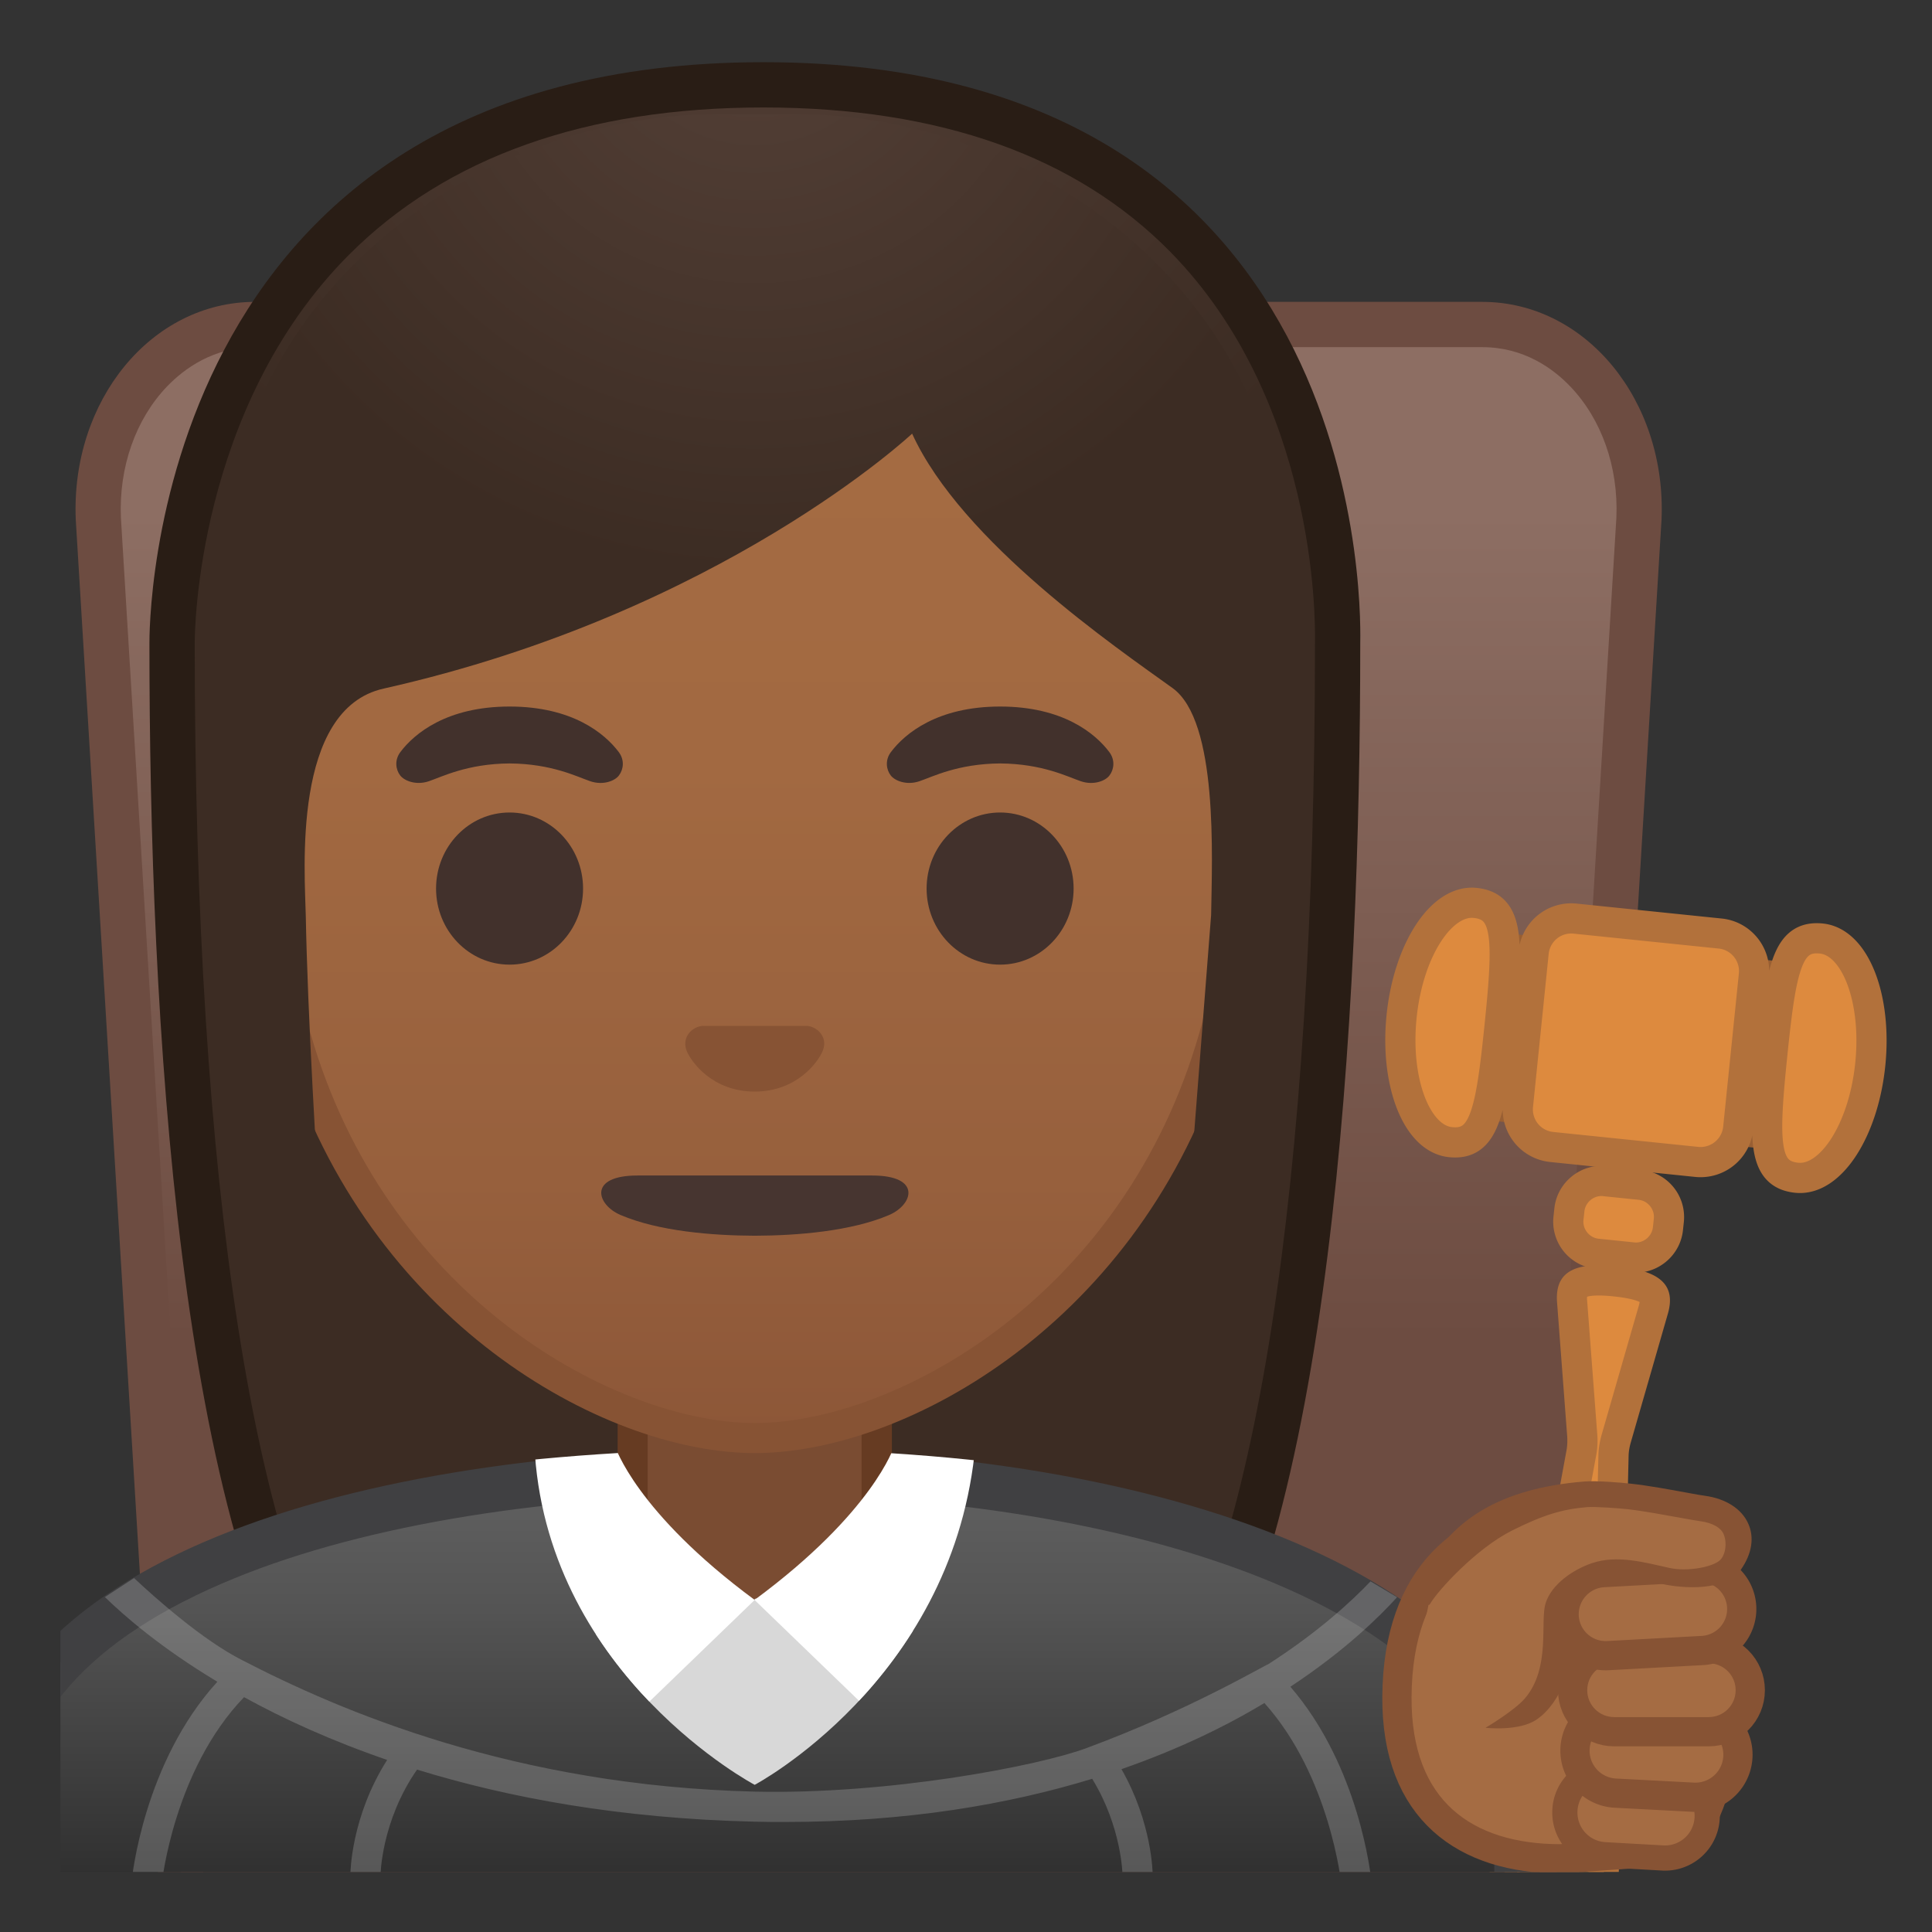 <svg viewBox="0 0 128 128" width="128" height="128" xmlns="http://www.w3.org/2000/svg" xmlns:xlink="http://www.w3.org/1999/xlink"><rect x="0" y="0" width="128" height="128" fill="#333333" stroke="none"/><defs><path id="a" d="M4 4h121.66v120.02H4z"/></defs><clipPath id="b"><use xlink:href="#a"/></clipPath><g clip-path="url(#b)"><linearGradient id="c" x1="57.55" x2="57.55" y1="33.767" y2="88.756" gradientUnits="userSpaceOnUse"><stop stop-color="#8D6E63" offset=".003"/><stop stop-color="#6D4C41" offset="1"/></linearGradient><path d="M22.6 137c-5.55 0-10.27-4.97-10.51-11.08L6.51 34.35c-.16-3.74 1.11-7.32 3.48-9.79 1.89-1.97 4.34-3.06 6.91-3.06h81.3c2.56 0 5.02 1.09 6.91 3.06 2.37 2.47 3.64 6.05 3.48 9.82l-5.57 91.52c-.25 6.13-4.97 11.1-10.52 11.1H22.6z" fill="url(#c)"/><path d="M98.2 23c2.76 0 4.69 1.41 5.83 2.6 2.08 2.17 3.2 5.34 3.06 8.69l-5.57 91.52v.06c-.21 5.31-4.26 9.64-9.02 9.64H22.6c-4.76 0-8.8-4.32-9.02-9.64v-.06L8.01 34.29c-.14-3.35.98-6.52 3.06-8.69 1.14-1.18 3.07-2.6 5.83-2.6h81.3m0-3H16.9c-6.87 0-12.22 6.54-11.88 14.44l5.57 91.55c.28 6.91 5.68 12.51 12.01 12.51h69.9c6.33 0 11.73-5.6 12.01-12.51l5.57-91.55c.34-7.9-5.01-14.44-11.88-14.44z" fill="#6D4C41"/><radialGradient id="d" cx="103.78" cy="-33.391" r="57.903" gradientTransform="matrix(.826 0 0 .826 -35.461 19.85)" gradientUnits="userSpaceOnUse"><stop stop-color="#554138" offset="0"/><stop stop-color="#3C2C23" offset="1"/></radialGradient><path d="M33.03 119.76s-6.8-.35-10.21-5.09C15.46 104.44 11.4 78.86 11.4 42.65c0-1.66.26-16.41 10.66-26.83 6.75-6.77 16.35-10.2 28.52-10.2C62.66 5.62 72.1 9 78.63 15.67c9.82 10.02 10.04 24.16 9.99 26.89 0 36.31-4.06 61.89-11.42 72.12-3.33 4.62-9.8 5.06-10.25 5.09l-16.93-.03-16.99.02z" fill="url(#d)"/><path d="M50.58 7.12c11.66 0 20.74 3.23 26.98 9.59 9.6 9.8 9.59 24.2 9.56 25.81v.12c0 35.9-3.96 61.17-11.14 71.15-2.84 3.94-8.55 4.43-9.08 4.46l-16.9-.02-16.88.03c-.58-.04-6.25-.54-9.08-4.46-7.18-9.98-11.14-35.24-11.14-71.17 0-.63.08-15.58 10.22-25.75 6.46-6.47 15.7-9.76 27.46-9.76m0-3C9.57 4.12 9.9 42.04 9.9 42.65c0 24.56 1.88 59.25 11.71 72.9 3.9 5.41 11.43 5.71 11.43 5.71l16.97-.03 16.97.03s7.53-.3 11.43-5.71c9.83-13.65 11.71-48.34 11.71-72.9-.01-.61 1.47-38.53-39.54-38.53z" fill="#291D15"/><defs><path id="e" d="M4.5 3.5h119V124H4.5z"/></defs><path d="M103.5 127c-.09 0-.19 0-.29-.01l-1.06-.11a2.75 2.75 0 0 1-1.9-1.05c-.46-.6-.66-1.35-.54-2.1l5.07-27.53c.06-.39.08-.76.05-1.12l-.67-8.86c-.04-.47.03-.81.21-1 .16-.18.57-.39 1.57-.39.34 0 .7.02 1.08.06 1.73.18 2.32.55 2.51.83.15.22.15.57.02 1.04l-2.46 8.54c-.1.35-.16.71-.18 1.08l-.66 28.04a2.765 2.765 0 0 1-2.75 2.58z" fill="#DD8A3E"/><path d="M105.93 85.83c.28 0 .6.02.98.06 1.07.11 1.54.28 1.72.37-.01.05-.02.13-.05.23l-2.46 8.54c-.12.42-.2.86-.22 1.3v.05l-.66 27.98a1.75 1.75 0 0 1-1.74 1.64c-.06 0-.12 0-.18-.01l-1.06-.11c-.48-.05-.91-.29-1.21-.67-.29-.38-.41-.84-.35-1.31l5.06-27.53c0-.02.01-.04.01-.05.07-.44.09-.88.05-1.32l-.67-8.86a.862.862 0 0 1 0-.23c.13-.04.37-.08.78-.08m0-2c-1.72 0-2.92.54-2.77 2.46l.67 8.86c.02.29.01.58-.03.86l-5.07 27.56a3.736 3.736 0 0 0 3.32 4.3l1.06.11c.13.01.26.02.39.02 1.97 0 3.64-1.55 3.74-3.56l.66-28.01c.01-.29.06-.57.14-.85l2.46-8.54c.65-2.24-1.06-2.9-3.38-3.14-.42-.05-.82-.07-1.19-.07z" fill="#B2713B"/><path d="M108.39 83.32c-.07 0-.15 0-.22-.01l-2.34-.24c-.56-.06-1.07-.33-1.43-.78s-.53-1-.47-1.56l.06-.56a2.15 2.15 0 0 1 2.34-1.91l2.34.24c.56.06 1.07.33 1.44.78.36.44.53 1 .47 1.56l-.06.57c-.12 1.06-1.05 1.91-2.13 1.91z" fill="#DD8A3E"/><path d="M106.1 79.24c.04 0 .08 0 .12.01l2.34.24c.61.06 1.08.63 1.01 1.25l-.06.56c-.06.57-.55 1.02-1.13 1.02-.04 0-.08 0-.12-.01l-2.34-.24c-.61-.06-1.08-.63-1.01-1.25l.06-.56c.06-.57.56-1.02 1.13-1.02m0-2c-1.58 0-2.95 1.21-3.12 2.82l-.06.56a3.14 3.14 0 0 0 2.8 3.44l2.34.24c.11.01.21.02.32.02 1.58 0 2.95-1.21 3.12-2.81l.06-.56a3.14 3.14 0 0 0-2.8-3.44l-2.34-.24c-.1-.02-.21-.03-.32-.03z" fill="#B2713B"/><path fill="#995F33" d="M96.883 74.051l1.27-12.385 23.508 2.412-1.271 12.386z"/><path d="M112.42 76.98l-9.62-.99a2.501 2.501 0 0 1-2.23-2.74l1.04-10.16a2.501 2.501 0 0 1 2.74-2.23l9.62.99c1.37.14 2.37 1.37 2.23 2.74l-1.04 10.16a2.507 2.507 0 0 1-2.74 2.23zM99.35 67.99c.59-5.76.62-7.94-1.62-8.17s-4.42 3.13-4.87 7.51 1 8.11 3.24 8.34 2.66-1.92 3.25-7.68zM117.42 69.85c.59-5.76 1.01-7.9 3.25-7.67s3.69 3.96 3.24 8.34-2.63 7.74-4.87 7.51-2.21-2.42-1.62-8.18z" fill="#DD8A3E" stroke="#B2713B" stroke-linecap="round" stroke-linejoin="round" stroke-miterlimit="10" stroke-width="2"/><linearGradient id="f" x1="50" x2="50" y1="97.5" y2="130.5" gradientUnits="userSpaceOnUse"><stop stop-color="#616161" offset=".003"/><stop stop-color="#545454" offset=".277"/><stop stop-color="#323232" offset=".783"/><stop stop-color="#212121" offset="1"/></linearGradient><path d="M-.5 130.5v-9.51C-.5 103.7 26.71 97.53 50 97.5h.14c13.39 0 25.82 2.15 35.01 6.05 7 2.98 15.35 8.42 15.35 17.44v9.51H-.5z" fill="url(#f)"/><path d="M50.14 99C74.42 99 99 106.55 99 120.99V129H1v-8.01c0-6.95 4.88-12.47 14.52-16.42C24.26 100.99 36.51 99.02 50 99h.14m0-3H50c-25.65.03-52 7.1-52 24.99V132h104v-11.01C102 104.13 75.9 96 50.14 96z" fill="#404042"/><path d="M90.8 104.77c-1.2 1.26-3.41 3.33-6.78 5.49-.32.11-5.23 3.04-12.05 5.56-3.21 1.19-13.11 3.08-21.95 2.88-15.88-.38-27.44-5.31-34.09-8.77-2.51-1.3-5.48-3.91-7.05-5.38l-1.93 1.26c1.24 1.21 3.67 3.34 7.45 5.61-4.85 5.32-5.65 12.89-5.68 13.24l1.99.19c.01-.08.79-7.56 5.46-12.41 2.61 1.44 5.76 2.88 9.48 4.16-2.4 3.77-2.44 7.48-2.44 7.66h2c0-.04.04-3.59 2.42-7.02 6.03 1.86 13.43 3.24 22.35 3.45.69.02 1.37.02 2.04.02 8.08 0 14.81-1.17 20.34-2.86 1.97 3.21 2.01 6.37 2.01 6.4h2c0-.17-.04-3.49-2.07-7.04 3.75-1.3 6.89-2.83 9.47-4.38 4.34 4.84 5.09 11.93 5.1 12.01l1.99-.19c-.03-.34-.79-7.6-5.37-12.9 3.6-2.37 5.9-4.64 7.07-5.93l-1.76-1.05z" fill="#fff" opacity=".19"/><path d="M49.17 107.23c-4 0-7.26-3.22-7.26-7.17v-8.98h16.16v8.98c0 3.96-3.26 7.17-7.26 7.17h-1.64z" fill="#7A4C32"/><path d="M57.08 92.08v7.98c0 3.4-2.81 6.17-6.26 6.17h-1.65c-3.45 0-6.26-2.77-6.26-6.17v-7.98h14.17m2-2H40.92v9.98c0 4.51 3.7 8.17 8.26 8.17h1.65c4.56 0 8.26-3.66 8.26-8.17v-9.98h-.01z" fill="#663B22"/><defs><path id="g" d="M-6 120.99V132h112v-11.01C106 104.1 77.8 95.97 50 96c-27.62.03-56 7.1-56 24.99z"/></defs><clipPath id="h"><use xlink:href="#g"/></clipPath><g clip-path="url(#h)"><defs><path id="i" d="M64.56 96.37s-8.62-1.05-9.12-1.05L50 94.69l-5.44.62c-.5 0-9.12 1.05-9.12 1.05C36.5 111.12 50 118.25 50 118.25s12.88-6.81 14.56-21.88z"/></defs><clipPath id="j"><use xlink:href="#i"/></clipPath><path d="M35.69 109.12c2.17 3.67 8.58 10.19 14.31 13.75 0 0 14.26-9.7 12.81-14.25 0 0-13.3-3.3-12.81-2.62l-14.31 3.12z" clip-path="url(#j)" fill="#D8D8D8"/><g clip-path="url(#j)"><path d="M40.76 95.84S42.13 100.19 50 106l-8.93 8.62c-7-7.94-6.12-18.26-6.12-18.26l5.81-.52z" fill="#fff"/></g><g clip-path="url(#j)"><path d="M59.23 95.84s-1.37 4.35-9.24 10.16l8.93 8.62c7-7.94 6.12-18.26 6.12-18.26l-5.81-.52z" fill="#fff"/></g></g><linearGradient id="k" x1="50.01" x2="50.01" y1="94.708" y2="17.885" gradientUnits="userSpaceOnUse"><stop stop-color="#8D5738" offset="0"/><stop stop-color="#97603D" offset=".216"/><stop stop-color="#A26941" offset=".573"/><stop stop-color="#A56C43" offset="1"/></linearGradient><path d="M50.01 95.27c-2.3 0-4.91-.5-7.56-1.43-11.34-4.01-24.57-16.34-24.57-37.89 0-28.72 17.31-38.91 32.13-38.91s32.13 10.19 32.13 38.91c0 21.58-13.26 33.9-24.61 37.9-2.63.93-5.23 1.42-7.52 1.42z" fill="url(#k)"/><path d="M50.01 18.04c8.41 0 16.06 3.25 21.55 9.15 6.27 6.73 9.58 16.68 9.58 28.77 0 21.06-12.9 33.07-23.94 36.96-2.53.89-5.01 1.36-7.19 1.36-2.19 0-4.69-.48-7.23-1.38-11.03-3.9-23.9-15.92-23.9-36.94 0-12.09 3.31-22.03 9.58-28.77 5.49-5.9 13.14-9.15 21.55-9.15m0-2c-17.2 0-33.13 12.79-33.13 39.91 0 21.79 13.49 34.67 25.23 38.83 2.8.99 5.5 1.49 7.9 1.49 2.38 0 5.07-.49 7.85-1.47 11.76-4.14 25.28-17.03 25.28-38.84 0-27.13-15.93-39.92-33.13-39.92z" fill="#875334"/><defs><path id="l" d="M16.42 88.85l-1.5-51.44c0-16.95 15.78-29.85 32.73-29.85h4.93c16.95 0 32.54 12.9 32.54 29.85l-1.5 51.18-67.2.26z"/></defs><clipPath id="m"><use xlink:href="#l"/></clipPath><radialGradient id="n" cx="127.81" cy="-24.542" r="48.206" gradientTransform="matrix(.796 0 0 .796 -51.73 19.115)" gradientUnits="userSpaceOnUse"><stop stop-color="#554138" offset="0"/><stop stop-color="#3C2C23" offset="1"/></radialGradient><path d="M87.9 42.65S88.92 7.08 50.09 7.08 12.12 42.65 12.12 42.65s.33 45.48 3.2 51.39 7.2 5.71 7.2 5.71-2.03-26.54-2.26-39.04c-.06-2.92-.94-13.73 5.16-15.09 22.36-5.02 35.01-16.89 35.01-16.89 3.28 7.19 13.57 14.2 17.26 16.86 3.03 2.19 2.61 11.2 2.55 15.03L77.2 99.68s4.68.37 7.65-5.64c2.96-6.02 3.05-51.39 3.05-51.39z" clip-path="url(#m)" fill="url(#n)"/><g fill="#42312C"><ellipse cx="33.76" cy="58.87" rx="4.87" ry="5.04"/><ellipse cx="66.26" cy="58.87" rx="4.87" ry="5.04"/><path d="M40.99 49.82c-.93-1.23-3.07-3.01-7.23-3.01s-6.31 1.79-7.23 3.01c-.41.54-.31 1.17-.02 1.55.26.35 1.04.68 1.9.39s2.54-1.16 5.35-1.18c2.81.02 4.49.89 5.35 1.18s1.64-.03 1.9-.39c.29-.38.39-1.01-.02-1.55zM73.49 49.82c-.93-1.23-3.07-3.01-7.23-3.01s-6.31 1.79-7.23 3.01c-.41.54-.31 1.17-.02 1.55.26.35 1.04.68 1.9.39s2.54-1.16 5.35-1.18c2.81.02 4.49.89 5.35 1.18s1.64-.03 1.9-.39c.29-.38.39-1.01-.02-1.55z"/></g><path d="M57.78 77.88H42.24c-3.31 0-2.72 1.94-1.12 2.62 2.51 1.07 6.06 1.36 8.87 1.37h.04c2.81-.01 6.36-.3 8.87-1.37 1.6-.68 2.19-2.62-1.12-2.62z" fill="#473530"/><path d="M53.82 68.05c-.1-.04-.21-.07-.32-.08h-6.99c-.11.01-.21.04-.32.08-.63.26-.98.91-.68 1.61s1.69 2.66 4.49 2.66 4.19-1.96 4.49-2.66c.31-.69-.03-1.35-.67-1.61z" fill="#875334"/><path d="M110.55 122.65l-7.17.5c-6.28 0-10.88-3.2-10.83-10.74.12-16.37 18.4-12.86 20.55-7.77 3.22 7.62.26 18.01-2.55 18.01z" fill="#A56C43" stroke="#875334" stroke-linecap="round" stroke-linejoin="round" stroke-miterlimit="10" stroke-width="1.937"/><path d="M103.68 119.93a2.796 2.796 0 0 0 2.63 2.95l3.93.22a2.796 2.796 0 0 0 .32-5.58l-3.93-.22a2.77 2.77 0 0 0-2.95 2.63z" fill="#A56C43" stroke="#875334" stroke-linecap="round" stroke-linejoin="round" stroke-miterlimit="10" stroke-width="1.669"/><path d="M104.35 115.84a2.818 2.818 0 0 0 2.67 2.96l5.16.27a2.818 2.818 0 1 0 .29-5.63l-5.16-.27a2.818 2.818 0 0 0-2.96 2.67z" fill="#A56C43" stroke="#875334" stroke-linecap="round" stroke-linejoin="round" stroke-miterlimit="10" stroke-width="1.937"/><path d="M104.19 111.98c0 1.52 1.23 2.75 2.75 2.75h6.27c1.52 0 2.75-1.23 2.75-2.75s-1.23-2.75-2.75-2.75h-6.27c-1.51 0-2.75 1.23-2.75 2.75z" fill="#A56C43" stroke="#875334" stroke-linecap="round" stroke-linejoin="round" stroke-miterlimit="10" stroke-width="1.937"/><path d="M103.63 107.09a2.753 2.753 0 0 0 2.9 2.6l6.26-.34a2.753 2.753 0 0 0 2.6-2.9 2.753 2.753 0 0 0-2.9-2.6l-6.26.34a2.765 2.765 0 0 0-2.6 2.9z" fill="#A56C43" stroke="#875334" stroke-linecap="round" stroke-linejoin="round" stroke-miterlimit="10" stroke-width="1.937"/><path d="M112.55 100c-.7-.1-3.18-.63-4.79-.83-.61-.07-2.23-.2-2.84-.15-1.95.16-7.93 3.06-9.23 4.64-.64.77-.98 1.68-1.06 2.59.31-.4-2.98 8.79 5.6 6.31 3.61-.84 2.19-5.14 3.28-6.49.83-1.03 2.17-2.56 6.75-1.5 1.28.3 3.4.07 4.08-.95 1.18-1.78.26-3.32-1.79-3.62z" fill="#A56C43"/><path d="M115.82 100.93c-.44-.97-1.48-1.64-2.86-1.83-.24-.03-.68-.11-1.22-.21-1.08-.2-2.56-.47-3.67-.59-.57-.07-2.3-.21-3.06-.15-5.94.47-8.48 2.74-10.03 4.9-1.02 1.41-.51 3.69-.24 3.22.53-.91 3.06-3.67 5.42-4.86 2.08-1.04 3.32-1.42 5-1.56.52-.04 2.05.07 2.69.14 1.05.12 2.5.39 3.55.58.57.1 1.04.19 1.29.22.76.11 1.31.41 1.5.84.17.37.23 1.1-.14 1.63-.38.55-2.26.89-3.44.62-1.67-.37-3.47-.88-5.13-.32-1.25.42-2.69 1.4-3.08 2.66-.38 1.23.35 4.25-1.35 6.28-.7.83-2.63 1.97-2.63 1.97s2.26.26 3.42-.57c1.65-1.17 2.27-3.5 2.43-5.33.07-.82-.1-2.24.12-2.51.7-.85 1.48-2.07 5.68-1.13 1.45.33 4.27.5 5.27-.94.74-1.06.9-2.14.48-3.06z" fill="#875334"/></g></svg>